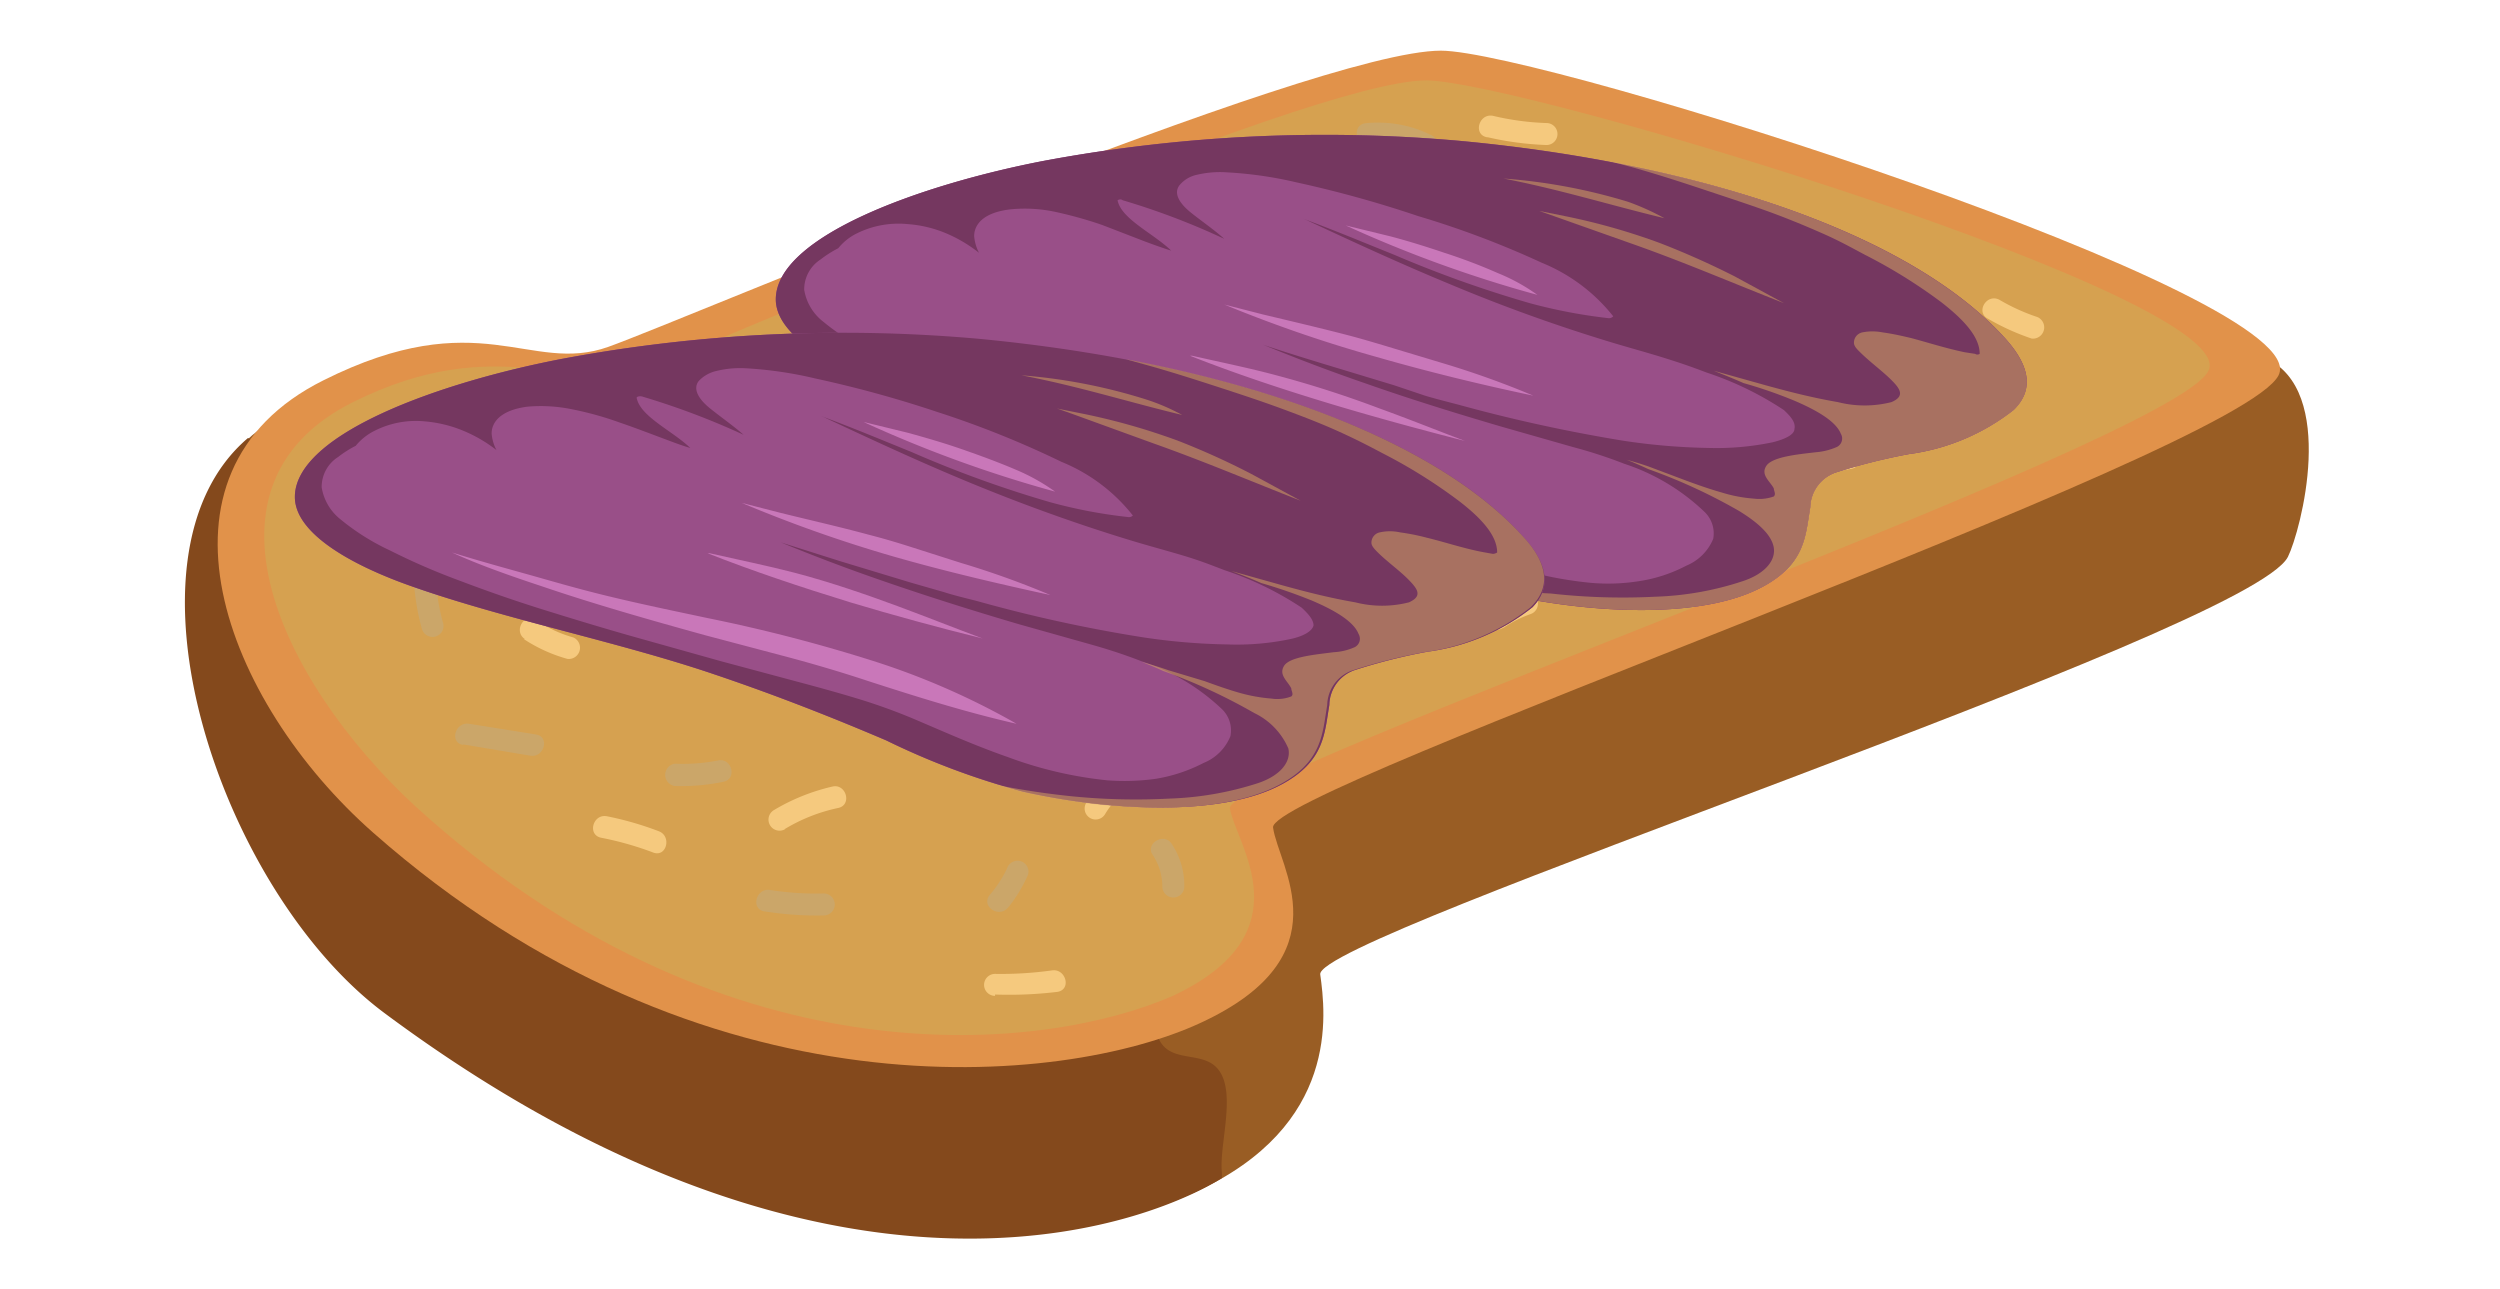 <svg xmlns="http://www.w3.org/2000/svg" viewBox="0 0 93.26 48.09"><defs><style>.cls-1{isolation:isolate;}.cls-2{fill:#995d24;}.cls-3{fill:#84491c;}.cls-4{fill:#e1924a;}.cls-5{fill:#d6a150;}.cls-6{fill:#cba669;}.cls-7{fill:#f5c97e;}.cls-8{fill:#994f88;}.cls-9{fill:#c977b9;}.cls-10{fill:#753760;}.cls-11{fill:#d1a063;opacity:0.55;mix-blend-mode:multiply;}</style></defs><g class="cls-1"><g id="Layer_1" data-name="Layer 1"><path class="cls-2" d="M55.51,7.36c2.52,0,20.65,2.23,29,6,2.69,1.2,1.32,6.44.84,7.41-1.4,2.8-36.3,14.12-36.1,15.58S50,42,44.58,44.47c-5.08,2.35-16,3.71-30.11-6.76C7.91,32.83,3.65,18.93,10.58,15.47c5.83-2.92,11,4,13.87,2.93S50.71,7.36,55.51,7.36Z"/><path class="cls-3" d="M45.28,39.73c-.55-.43-1.46-.18-1.92-.76s0-1.26-.77-1.85c-1.49-1.15-3.21-.91-4.91-1a7.78,7.78,0,0,1-5.55-2.51,29.15,29.15,0,0,0-7.08-5.49c-1.72-.92-3.52-1.72-5.32-2.47-1.33-.56-2.82-.94-4.12-1.55-2.12-1-2.62-3.74-3.87-5.49a5.64,5.64,0,0,0-2.49-2.27C4.07,20.75,8.2,33.22,14.34,37.79c14.08,10.47,25,9.11,30.11,6.76a10.81,10.81,0,0,0,1.13-.6,2,2,0,0,0,0-.23C45.47,42.63,46.23,40.48,45.28,39.73Z"/><path class="cls-4" d="M53.75,1.89C57.52,1.89,86.48,11.06,85,14S47.29,29.41,47.49,30.87s2.71,4.79-2.71,7.29c-5.07,2.35-18.55,3.75-30.85-7.09-5.57-4.9-8.8-13.42-1.87-16.88,5.83-2.92,7.71-.21,10.63-1.25S49,1.89,53.75,1.89Z"/><path class="cls-5" d="M53.2,3c3.5,0,30.54,8.15,29.18,10.84s-36.7,15-36.5,16.31,2.9,4.64-2.13,7C39,39.23,27.38,40.55,16,30.53,10.78,26,6.73,18.21,13.17,15c5.42-2.7,8.2-.28,10.91-1.24S48.74,3,53.2,3Z"/><path class="cls-2" d="M69.68,22.43c-1.76.6-3.25,1.7-5,2.31-2,.7-4.2,1-6.14,1.8-1.7.67-3.28,1.38-5,2.1-1.11.47-4.3,1.9-4.85,1.81l-.13.42a3.72,3.72,0,0,0,1.08,2.85c1.26.81,1.85-.16,2.74-.93,2.26-2,4.73-2.81,7.67-3.9S66,26.56,69,25.67C71.47,24.92,73.62,21.09,69.68,22.43Z"/><path class="cls-6" d="M16.69,18.34a12.63,12.63,0,0,0,2.2-.29c.52-.11.3-.9-.22-.8a11.07,11.07,0,0,1-2,.26.42.42,0,0,0,0,.83Z"/><path class="cls-6" d="M15.44,21.68a8.39,8.39,0,0,0,.3,1.78.41.41,0,0,0,.79-.22,7,7,0,0,1-.26-1.56.42.42,0,0,0-.83,0Z"/><path class="cls-6" d="M17.28,27.77l2.5.42c.52.09.74-.71.22-.79L17.5,27c-.52-.09-.75.71-.22.79Z"/><path class="cls-6" d="M25.17,29.32a.42.42,0,0,0,0-.83.42.42,0,0,0,0,.83Z"/><path class="cls-6" d="M25.17,29.32A7.61,7.61,0,0,0,27,29.16c.51-.12.29-.91-.22-.79a6.84,6.84,0,0,1-1.56.12.42.42,0,0,0,0,.83Z"/><path class="cls-6" d="M28.53,34a12.46,12.46,0,0,0,2.2.15.41.41,0,0,0,0-.82,11,11,0,0,1-2-.13c-.52-.09-.74.7-.22.8Z"/><path class="cls-6" d="M37.62,33.84a5.34,5.34,0,0,0,.73-1.21.41.41,0,0,0-.29-.51.42.42,0,0,0-.5.29,4.51,4.51,0,0,1-.66,1c-.3.44.42.86.72.42Z"/><path class="cls-6" d="M31.7,27a7.13,7.13,0,0,0,2.47-.43c.5-.18.28-1-.22-.79a6.58,6.58,0,0,1-2.25.4.41.41,0,0,0,0,.82Z"/><path class="cls-6" d="M24.61,22.37a3.86,3.86,0,0,0,1.22-.16c.51-.16.29-.95-.21-.79a3.14,3.14,0,0,1-1,.12.42.42,0,0,0,0,.83Z"/><path class="cls-6" d="M25,16.39a.41.41,0,0,0,0-.82.41.41,0,0,0,0,.82Z"/><path class="cls-6" d="M25.17,16.39h2.36a.41.41,0,0,0,0-.82H25.17a.41.41,0,0,0,0,.82Z"/><path class="cls-6" d="M34.14,19.38,35,18.13c.29-.44-.42-.85-.72-.41L33.43,19c-.3.44.42.85.71.41Z"/><path class="cls-6" d="M32.23,13c.82-.26,1.67-.43,2.5-.69.5-.17.29-1-.22-.8-.82.27-1.68.43-2.5.7-.51.16-.29,1,.22.79Z"/><path class="cls-6" d="M40.72,12.52l.7.69a.41.41,0,1,0,.58-.58l-.7-.69a.41.41,0,0,0-.58.58Z"/><path class="cls-6" d="M43,31.89a2.16,2.16,0,0,1,.36,1.18.41.41,0,0,0,.82,0,2.82,2.82,0,0,0-.47-1.59c-.29-.45-1,0-.71.41Z"/><path class="cls-6" d="M52.62,22a7.18,7.18,0,0,1,1.71-.51c.52-.11.3-.9-.22-.8a8.48,8.48,0,0,0-1.91.6c-.48.23-.06.95.42.71Z"/><path class="cls-6" d="M52.1,17.21c.74-.29,1.47-.58,2.23-.83.5-.17.28-1-.22-.8-.75.26-1.49.54-2.23.84-.48.19-.27,1,.22.79Z"/><path class="cls-6" d="M47,9.15a8.31,8.31,0,0,0,2-.74c.48-.23.06-.94-.41-.71a8.16,8.16,0,0,1-1.85.66c-.52.11-.3.9.22.79Z"/><path class="cls-6" d="M51.13,5.4a3.79,3.79,0,0,1,2,.42c.5.19.71-.61.22-.8a4.48,4.48,0,0,0-2.44-.42c-.52.11-.3.9.22.8Z"/><path class="cls-6" d="M58.32,8a5.54,5.54,0,0,0,2.29.61.42.42,0,0,0,0-.83,4.6,4.6,0,0,1-1.88-.49c-.47-.24-.89.48-.41.71Z"/><path class="cls-6" d="M53.38,11.81a.42.42,0,0,0,0-.83.42.42,0,0,0,0,.83Z"/><path class="cls-6" d="M53.59,11.75a7.79,7.79,0,0,1,1.57-.51.42.42,0,0,0-.22-.8,8.59,8.59,0,0,0-1.77.6c-.47.23-.06.94.42.71Z"/><path class="cls-6" d="M61.14,17.21c.74-.14,1.48-.27,2.22-.42.52-.1.3-.89-.22-.79-.74.15-1.48.27-2.22.42-.53.1-.3.89.22.79Z"/><path class="cls-6" d="M60.86,21.1a8.49,8.49,0,0,0,1.62-.59c.48-.24.06-1-.41-.72a7.19,7.19,0,0,1-1.43.52.41.41,0,0,0,.22.79Z"/><path class="cls-6" d="M64.3,13c.32-.47.66-.92,1-1.39s-.41-.85-.71-.41-.66.92-1,1.39.42.85.71.41Z"/><path class="cls-6" d="M70.59,14.71a14,14,0,0,1,3.22-.4.42.42,0,0,0,0-.83,15.36,15.36,0,0,0-3.44.43c-.52.13-.3.92.22.8Z"/><path class="cls-7" d="M22.42,31.25a11.91,11.91,0,0,1,1.94.55c.5.2.71-.6.22-.79a11.94,11.94,0,0,0-1.94-.56c-.52-.1-.74.69-.22.8Z"/><path class="cls-7" d="M29.27,30.93a6.42,6.42,0,0,1,2-.79c.52-.11.3-.91-.21-.8a7.56,7.56,0,0,0-2.19.88.41.41,0,0,0,.42.71Z"/><path class="cls-7" d="M27.82,24.47A5.45,5.45,0,0,1,29.69,23c.47-.24,0-1-.42-.71a6.06,6.06,0,0,0-2,1.59c-.33.41.25,1,.58.58Z"/><path class="cls-7" d="M19.54,23.84a5.72,5.72,0,0,0,1.63.74.42.42,0,0,0,.22-.8A4.63,4.63,0,0,1,20,23.13c-.45-.29-.86.42-.42.71Z"/><path class="cls-7" d="M20.69,20.83a12.56,12.56,0,0,0,1.21-.46.42.42,0,0,0,.15-.57.43.43,0,0,0-.56-.15,7.85,7.85,0,0,1-1,.38c-.5.17-.28,1,.22.8Z"/><path class="cls-7" d="M30.28,16.52c.61-.17,1.19-.43,1.81-.56s.3-.91-.22-.79-1.2.39-1.81.55a.42.42,0,0,0,.22.8Z"/><path class="cls-7" d="M37.33,25.09a3.17,3.17,0,0,0,2.4.46c.53-.09.3-.89-.22-.79a2.37,2.37,0,0,1-1.76-.38c-.44-.31-.85.41-.42.71Z"/><path class="cls-7" d="M37.12,37.1A15,15,0,0,0,39.45,37c.53-.09.31-.88-.21-.8a13.72,13.72,0,0,1-2.12.13.41.41,0,0,0,0,.82Z"/><path class="cls-7" d="M41.23,30.36a3.22,3.22,0,0,1,.63-.75c.38-.37-.21-1-.58-.58a3.92,3.92,0,0,0-.76.92.41.41,0,1,0,.71.41Z"/><path class="cls-7" d="M46.57,26.12a.41.41,0,0,0,0-.82.41.41,0,0,0,0,.82Z"/><path class="cls-7" d="M46.68,26.11c.93-.14,1.85-.29,2.78-.42.53-.08.3-.87-.22-.8-.93.14-1.85.29-2.78.42-.52.08-.3.87.22.8Z"/><path class="cls-7" d="M47.41,18.89h1a.41.41,0,0,0,0-.82h-1a.41.41,0,0,0,0,.82Z"/><path class="cls-7" d="M38.2,18.05a8.48,8.48,0,0,0,1.91-.6c.48-.23.06-.94-.42-.71a7.18,7.18,0,0,1-1.71.51c-.52.11-.3.9.22.8Z"/><path class="cls-7" d="M45.53,13.28l1.67-.84c.47-.23,0-.94-.42-.71l-1.67.84c-.47.23,0,.95.42.71Z"/><path class="cls-7" d="M39.41,10.08A13.08,13.08,0,0,1,41.08,9c.47-.24.06-1-.41-.71A11.81,11.81,0,0,0,39,9.37c-.42.31,0,1,.41.71Z"/><path class="cls-7" d="M44.42,7.86a2.64,2.64,0,0,0,1.18.19.41.41,0,0,0,0-.82,2,2,0,0,1-.77-.08.41.41,0,1,0-.41.71Z"/><path class="cls-7" d="M47.82,6a2.82,2.82,0,0,1,.87.12c.5.17.72-.63.22-.79a3.39,3.39,0,0,0-1.09-.16.42.42,0,0,0,0,.83Z"/><path class="cls-7" d="M53.38,8.89c.33,0,.65.13,1,.14a.42.42,0,0,0,0-.83c-.32,0-.64-.13-1-.14a.42.42,0,0,0,0,.83Z"/><path class="cls-7" d="M51.58,14.17A5,5,0,0,0,53.07,14c.51-.15.3-.95-.21-.79a4.25,4.25,0,0,1-1.28.12.42.42,0,0,0,0,.83Z"/><path class="cls-7" d="M58.11,14.31a.42.42,0,0,0,0-.83.42.42,0,0,0,0,.83Z"/><path class="cls-7" d="M58.32,14.25a4.62,4.62,0,0,1,1.29-.79.42.42,0,0,0-.22-.8,5.33,5.33,0,0,0-1.49.88c-.44.3,0,1,.42.71Z"/><path class="cls-7" d="M56.51,19.25,58.18,18c.42-.31,0-1-.42-.71l-1.67,1.25c-.42.32,0,1,.42.71Z"/><path class="cls-7" d="M56.09,23.42a4.23,4.23,0,0,1,1-.51c.5-.17.28-1-.22-.8a5.25,5.25,0,0,0-1.21.6c-.45.29,0,1,.41.71Z"/><path class="cls-7" d="M66.17,17.78a18.74,18.74,0,0,0,2.89-.29c.52-.09.3-.88-.22-.8a17.14,17.14,0,0,1-2.67.27.41.41,0,0,0,0,.82Z"/><path class="cls-7" d="M73.53,16.11a.41.41,0,0,0,0-.82.41.41,0,0,0,0,.82Z"/><path class="cls-7" d="M73.83,16a4.88,4.88,0,0,1,1.3-.9c.48-.25.06-1-.41-.72a5.9,5.9,0,0,0-1.48,1c-.38.37.21,1,.59.58Z"/><path class="cls-7" d="M67.35,12.72a3.54,3.54,0,0,0,.92-.62c.38-.37-.21-.95-.59-.58a2.94,2.94,0,0,1-.75.49.41.41,0,1,0,.42.71Z"/><path class="cls-7" d="M74.16,11.89a8.86,8.86,0,0,0,1.63.74.42.42,0,0,0,.22-.8,7.38,7.38,0,0,1-1.43-.65c-.48-.24-.89.47-.42.71Z"/><path class="cls-7" d="M62.69,7.91a6.8,6.8,0,0,1,1.56.27.42.42,0,0,0,.22-.8,8.17,8.17,0,0,0-1.78-.29.41.41,0,0,0,0,.82Z"/><path class="cls-7" d="M61.93,10.5l.83-.42a.41.41,0,1,0-.41-.71l-.84.42a.42.42,0,0,0-.15.56.43.43,0,0,0,.57.15Z"/><path class="cls-7" d="M55.5,5.12a11.53,11.53,0,0,0,2.19.29.41.41,0,0,0,0-.82,10,10,0,0,1-2-.27c-.52-.1-.75.7-.22.8Z"/><path class="cls-8" d="M74.79,12.61C71.36,8.82,63.71,6.13,54.52,5.26A57,57,0,0,0,38.94,6c-4.56.88-10,2.81-10,5.17,0,1.31,2,2.5,4.41,3.34C36.86,15.76,41,16.59,44.6,17.8c2.25.76,4.36,1.59,6.4,2.45a27.83,27.83,0,0,0,5.11,1.91c3,.69,7.33,1,9.68-.29,1.57-.86,1.56-1.9,1.74-2.94a1.41,1.41,0,0,1,1-1.32,22.8,22.8,0,0,1,2.68-.67,8.05,8.05,0,0,0,3.91-1.65C76,14.43,75.56,13.46,74.79,12.61Z"/><path class="cls-9" d="M47.61,14c-1-.27-2.09-.49-3.14-.73h-.08c1.67.66,3.47,1.26,5.33,1.82,1.6.48,3.25.93,4.93,1.36-1.06-.4-2.1-.82-3.18-1.21A39.83,39.83,0,0,0,47.61,14Z"/><path class="cls-9" d="M52,13c-.53-.16-1.06-.32-1.62-.47-1.07-.28-2.18-.54-3.27-.8l-1.44-.37a51.27,51.27,0,0,0,5.66,1.95q2.82.81,5.87,1.45a33.32,33.32,0,0,0-3.34-1.2Z"/><path class="cls-9" d="M57.35,11a7,7,0,0,0-1.47-.81,20.72,20.72,0,0,0-2-.76c-.65-.22-1.32-.43-2-.61l-1.68-.41A46.78,46.78,0,0,0,57.35,11Z"/><path class="cls-9" d="M44.27,16.32c1.08.29,2.17.57,3.25.87s2,.57,2.93.87c1.77.56,3.54,1.14,5.46,1.6l-.2-.13a27.54,27.54,0,0,0-5-2.17,59.55,59.55,0,0,0-6.3-1.65c-1.27-.26-2.53-.53-3.76-.83s-2.09-.56-3.13-.84-1.79-.5-2.66-.77c1,.46,2.2.87,3.39,1.26C40.17,15.17,42.21,15.76,44.27,16.32Z"/><path class="cls-10" d="M74.79,12.61C71.36,8.82,63.71,6.13,54.52,5.26A57,57,0,0,0,38.94,6c-4.56.88-10,2.81-10,5.17,0,1.31,2,2.5,4.41,3.34C36.86,15.76,41,16.59,44.6,17.8c2.25.76,4.36,1.59,6.4,2.45a27.83,27.83,0,0,0,5.11,1.91c3,.69,7.33,1,9.68-.29,1.57-.86,1.56-1.9,1.74-2.94a1.41,1.41,0,0,1,1-1.32,22.8,22.8,0,0,1,2.68-.67,8.05,8.05,0,0,0,3.91-1.65C76,14.43,75.56,13.46,74.79,12.61ZM66.94,16c0,.22-.37.39-.82.5a10.23,10.23,0,0,1-2.39.21,23.65,23.65,0,0,1-3.18-.27,58.91,58.91,0,0,1-6.13-1.34c-.42-.11-.86-.22-1.26-.34L52,14.37l-2.64-.8c-.75-.23-1.5-.46-2.24-.71,1.24.51,2.53,1,3.87,1.46,1.62.57,3.3,1.09,5,1.59l2.7.77a17.65,17.65,0,0,1,1.9.62,7.87,7.87,0,0,1,3,1.8,1.11,1.11,0,0,1,.32,1,1.84,1.84,0,0,1-1,1,5.57,5.57,0,0,1-1.77.58,7.35,7.35,0,0,1-1.82.06,14.62,14.62,0,0,1-3.72-.87c-1.2-.42-2.28-.9-3.38-1.36a22.42,22.42,0,0,0-2.15-.8c-.73-.22-1.49-.42-2.24-.62l-2.91-.79-3.28-.91c-1.13-.33-2.25-.66-3.34-1s-2.12-.7-3.12-1.08a28.07,28.07,0,0,1-2.63-1.14A9,9,0,0,1,30.71,12,1.89,1.89,0,0,1,30,10.81a1.33,1.33,0,0,1,.61-1.13,4.16,4.16,0,0,1,.66-.42,2.13,2.13,0,0,1,.59-.5,3.5,3.5,0,0,1,2-.4,4.54,4.54,0,0,1,1.45.35,5.3,5.3,0,0,1,1.21.72,1.67,1.67,0,0,1-.18-.62c0-.42.32-.88,1.35-1a5.41,5.41,0,0,1,1.66.09,15.39,15.39,0,0,1,1.76.49L42.69,9c.32.12.65.24,1,.35-.64-.63-1.87-1.18-2-1.88,0,0,.11-.07.19,0a27,27,0,0,1,3.79,1.44c-.4-.36-.89-.69-1.27-1s-.64-.69-.4-1a1.15,1.15,0,0,1,.65-.39,3.73,3.73,0,0,1,1.13-.09,14.73,14.73,0,0,1,2.57.37,42.88,42.88,0,0,1,4.55,1.26A34.34,34.34,0,0,1,57.51,9.8a6.54,6.54,0,0,1,2.67,2s-.07.08-.17.07a19.65,19.65,0,0,1-2.94-.56A43.34,43.34,0,0,1,52,9.5c-1.12-.45-2.22-.91-3.38-1.34l.12.05c1.75.82,3.51,1.63,5.37,2.4a61.89,61.89,0,0,0,6,2.16c.66.2,1.33.38,2,.59s1.06.35,1.56.54a12.08,12.08,0,0,1,2.88,1.4C66.76,15.5,67,15.74,66.94,16Z"/><path class="cls-11" d="M61.93,9.07a23.94,23.94,0,0,0-3.51-1l-1-.2.57.2,3.05,1.08c1.91.68,3.67,1.44,5.51,2.16l-1.84-1A30.49,30.49,0,0,0,61.93,9.07Z"/><path class="cls-11" d="M60.74,7.53a21.23,21.23,0,0,0-4.65-.87c2.11.41,4,1,6,1.48A9.36,9.36,0,0,0,60.74,7.53Z"/><path class="cls-11" d="M74.79,12.61C72.07,9.61,66.71,7.3,60,6l1,.27c.84.24,1.65.5,2.46.77s1.58.52,2.34.79,1.49.57,2.17.87,1.08.53,1.59.8a19.49,19.49,0,0,1,2.88,1.79c.75.59,1.41,1.24,1.41,1.91,0,0-.08.06-.17,0l-.39-.06c-.72-.15-1.36-.36-2-.53-.34-.08-.69-.16-1.06-.21a1.93,1.93,0,0,0-.76,0,.39.39,0,0,0-.31.39c0,.14.15.27.27.39.35.34.8.67,1.13,1s.51.6,0,.82a4.05,4.05,0,0,1-2,0c-.93-.16-1.79-.38-2.63-.61l-2-.56c.37.15.75.3,1.11.46a17.21,17.21,0,0,1,1.88.65c.8.34,1.56.76,1.75,1.24a.35.35,0,0,1-.14.49,2.4,2.4,0,0,1-.79.2c-.68.08-1.63.17-1.85.51s.14.57.28.84c0,.09.09.21,0,.3a1.61,1.61,0,0,1-.75.08,5.32,5.32,0,0,1-1.2-.23c-.46-.13-.88-.28-1.29-.43l-1.25-.47c-.31-.12-.64-.22-1-.32.28.11.55.23.81.35a20.72,20.72,0,0,1,3.4,1.57c.63.39,1.16.83,1.27,1.31s-.27,1-1.12,1.29a11.5,11.5,0,0,1-3.3.59,24,24,0,0,1-3.89-.12A26.46,26.46,0,0,1,55,21.86c.35.11.72.21,1.12.3,3,.69,7.33,1,9.68-.29,1.57-.86,1.56-1.9,1.74-2.94a1.41,1.41,0,0,1,1-1.32,22.8,22.8,0,0,1,2.68-.67,8.05,8.05,0,0,0,3.91-1.65C76,14.43,75.56,13.46,74.79,12.61Z"/><path class="cls-8" d="M56.8,20c-3.43-3.8-11.08-6.48-20.27-7.36A57,57,0,0,0,21,13.38c-4.56.87-10,2.8-10,5.16,0,1.32,2,2.51,4.41,3.35,3.51,1.23,7.69,2.06,11.25,3.27,2.25.76,4.36,1.59,6.4,2.46a28,28,0,0,0,5.1,1.91c3,.68,7.34,1,9.69-.29,1.57-.86,1.56-1.9,1.74-2.94a1.4,1.4,0,0,1,1-1.32,21.24,21.24,0,0,1,2.67-.67,8,8,0,0,0,3.91-1.66C58,21.79,57.57,20.82,56.8,20Z"/><path class="cls-9" d="M29.62,21.36c-1-.26-2.09-.48-3.14-.72l-.08,0c1.67.66,3.47,1.26,5.32,1.83q2.4.72,4.94,1.35c-1.07-.4-2.1-.81-3.18-1.21S31,21.72,29.62,21.36Z"/><path class="cls-9" d="M34,20.41c-.53-.17-1.07-.33-1.62-.47-1.07-.29-2.18-.54-3.27-.81l-1.44-.37a51.25,51.25,0,0,0,5.66,2c1.88.54,3.84,1,5.86,1.44A32.27,32.27,0,0,0,35.85,21Z"/><path class="cls-9" d="M39.36,18.34a7.47,7.47,0,0,0-1.47-.82c-.63-.27-1.31-.52-2-.76s-1.32-.42-2-.61l-1.68-.41A46.77,46.77,0,0,0,39.36,18.34Z"/><path class="cls-9" d="M26.28,23.69l3.25.86c1,.27,2,.57,2.93.88C34.23,26,36,26.56,37.92,27l-.21-.12a27.82,27.82,0,0,0-5-2.18,59.58,59.58,0,0,0-6.3-1.64c-1.27-.27-2.53-.53-3.76-.83s-2.09-.56-3.13-.85-1.79-.5-2.66-.77c1,.46,2.2.88,3.38,1.27C22.18,22.54,24.22,23.12,26.28,23.69Z"/><path class="cls-10" d="M56.8,20c-3.43-3.8-11.08-6.48-20.27-7.36A57,57,0,0,0,21,13.38c-4.56.87-10,2.8-10,5.16,0,1.32,2,2.51,4.41,3.35,3.51,1.23,7.69,2.06,11.25,3.27,2.25.76,4.36,1.59,6.4,2.46a28,28,0,0,0,5.1,1.91c3,.68,7.34,1,9.69-.29,1.57-.86,1.56-1.9,1.74-2.94a1.4,1.4,0,0,1,1-1.32,21.24,21.24,0,0,1,2.67-.67,8,8,0,0,0,3.91-1.66C58,21.79,57.57,20.82,56.8,20ZM49,23.33c-.05.22-.38.4-.82.5a9.72,9.72,0,0,1-2.39.21,23.51,23.51,0,0,1-3.18-.27,54.17,54.17,0,0,1-6.13-1.34c-.42-.11-.86-.21-1.26-.34L34,21.74l-2.64-.8-2.24-.71c1.24.51,2.53,1,3.87,1.46,1.62.56,3.3,1.09,5,1.59l2.7.76c.68.19,1.31.4,1.9.63a7.87,7.87,0,0,1,3,1.79,1.1,1.1,0,0,1,.31,1,1.8,1.8,0,0,1-1,1,5.93,5.93,0,0,1-1.77.59,8.47,8.47,0,0,1-1.82.06,15,15,0,0,1-3.72-.87c-1.2-.42-2.28-.9-3.38-1.37a21.69,21.69,0,0,0-2.16-.79c-.72-.22-1.48-.43-2.23-.63l-2.91-.78-3.28-.92c-1.13-.32-2.25-.66-3.34-1s-2.12-.7-3.12-1.08a24.74,24.74,0,0,1-2.63-1.14,8.58,8.58,0,0,1-1.83-1.15A1.91,1.91,0,0,1,12,18.18a1.32,1.32,0,0,1,.61-1.13,4.16,4.16,0,0,1,.66-.42,2.13,2.13,0,0,1,.59-.5,3.42,3.42,0,0,1,2-.41,4.81,4.81,0,0,1,1.45.36,5.29,5.29,0,0,1,1.21.71,1.57,1.57,0,0,1-.18-.62c0-.41.32-.87,1.34-1a5.78,5.78,0,0,1,1.67.1,12.16,12.16,0,0,1,1.76.49c.56.19,1.1.4,1.64.6.32.12.65.25,1,.35-.65-.63-1.87-1.17-2-1.87,0-.05.12-.07.2-.05a28.28,28.28,0,0,1,3.79,1.43c-.4-.35-.89-.69-1.27-1s-.64-.69-.41-1a1.28,1.28,0,0,1,.66-.38,3.72,3.72,0,0,1,1.13-.1,14.71,14.71,0,0,1,2.57.38,42.9,42.9,0,0,1,4.55,1.25,35.7,35.7,0,0,1,4.63,1.86,6.52,6.52,0,0,1,2.66,2s-.06.07-.16.06a18.47,18.47,0,0,1-2.94-.56A42.36,42.36,0,0,1,34,16.86c-1.11-.45-2.21-.91-3.37-1.34l.12.05c1.75.82,3.51,1.64,5.37,2.41s3.87,1.51,6,2.16c.65.2,1.33.38,2,.58s1.06.36,1.56.55a12.08,12.08,0,0,1,2.88,1.4C48.77,22.87,49,23.1,49,23.33Z"/><path class="cls-11" d="M43.94,16.44a24.28,24.28,0,0,0-3.51-1l-1-.2.57.2,3,1.09c1.92.68,3.68,1.43,5.52,2.15l-1.84-1A28,28,0,0,0,43.94,16.44Z"/><path class="cls-11" d="M42.75,14.9A20.77,20.77,0,0,0,38.1,14c2.11.4,4,1,6,1.48A7.65,7.65,0,0,0,42.75,14.9Z"/><path class="cls-11" d="M56.8,20C54.08,17,48.72,14.67,42,13.4l1,.28c.84.24,1.65.5,2.45.76s1.59.52,2.35.8,1.49.56,2.17.87,1.08.52,1.59.79a19.51,19.51,0,0,1,2.88,1.8c.75.58,1.41,1.24,1.41,1.91,0,0-.09.06-.17.05l-.39-.07c-.72-.14-1.36-.36-2.06-.53a8.15,8.15,0,0,0-1-.2,1.75,1.75,0,0,0-.76,0,.39.39,0,0,0-.31.39c0,.13.15.27.27.39.35.34.8.66,1.13,1s.51.6,0,.83a4.05,4.05,0,0,1-2,0c-.93-.16-1.79-.38-2.63-.61l-2-.56c.38.14.76.29,1.12.45a19.62,19.62,0,0,1,1.88.65c.8.34,1.56.76,1.75,1.25a.35.35,0,0,1-.14.49,2.18,2.18,0,0,1-.79.19c-.68.09-1.64.17-1.85.51s.14.57.27.84c0,.1.1.22,0,.3a1.45,1.45,0,0,1-.74.08,6.2,6.2,0,0,1-1.21-.22c-.45-.13-.87-.28-1.28-.43L43.58,25c-.31-.11-.64-.21-1-.31.28.11.55.22.81.34a21.11,21.11,0,0,1,3.4,1.57,2.61,2.61,0,0,1,1.27,1.32c.11.48-.27,1-1.12,1.29a11.93,11.93,0,0,1-3.3.58,24,24,0,0,1-3.89-.11c-1-.11-1.89-.26-2.78-.44q.53.16,1.11.3c3,.68,7.34,1,9.69-.29,1.57-.86,1.56-1.9,1.74-2.94a1.4,1.4,0,0,1,1-1.32,21.24,21.24,0,0,1,2.67-.67,8,8,0,0,0,3.91-1.66C58,21.79,57.57,20.82,56.8,20Z"/></g></g></svg>